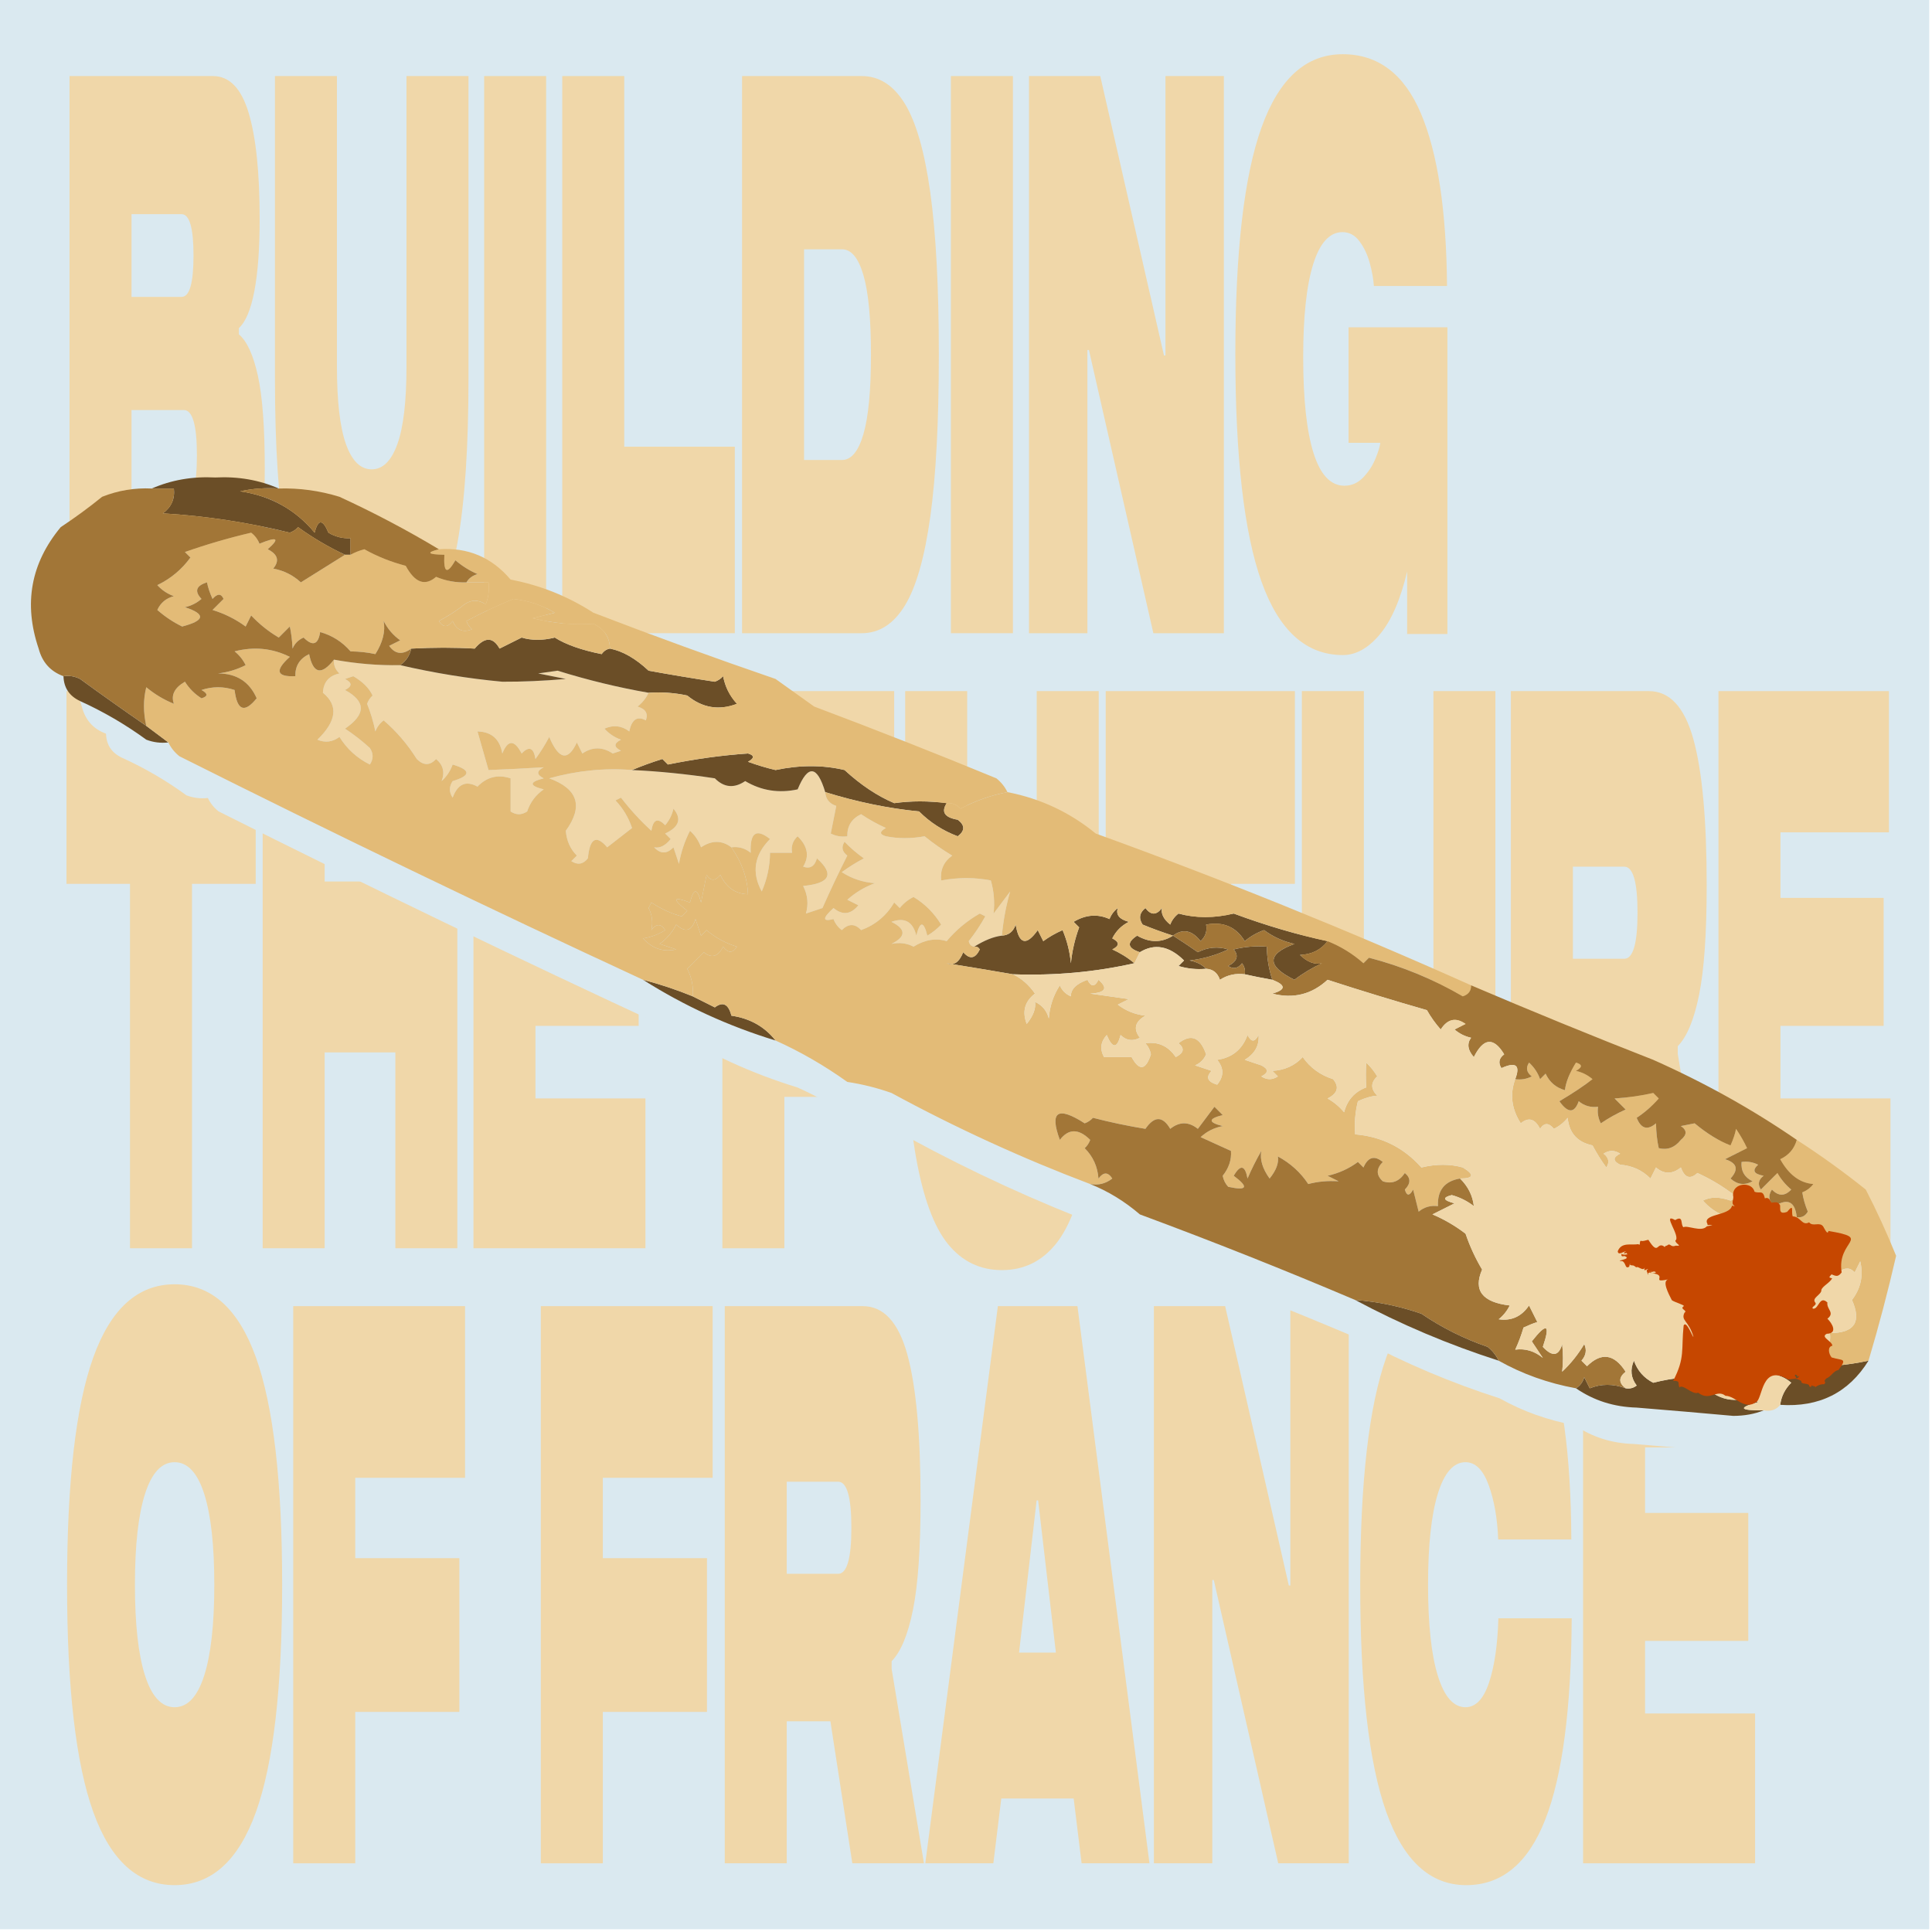 <svg xmlns="http://www.w3.org/2000/svg" version="1.1" width="350px" height="350px" style="shape-rendering:geometricPrecision; text-rendering:geometricPrecision; image-rendering:optimizeQuality; fill-rule:evenodd; clip-rule:evenodd" xmlns:xlink="http://www.w3.org/1999/xlink">
<path d="m-.5-.5h350v350H-.5V-.5Z" style="fill:#dae9f0" />
<path d="m46.715,68.062c.833,3.771,1.25,9.379,1.25,16.822,0,9.896-.702,17.341-2.105,22.335-1.404,4.996-3.738,7.492-7.002,7.492H12.595V13.779h25.988c2.967,0,5.119,2.215,6.454,6.644,1.335,4.431,2.003,10.838,2.003,19.225,0,5.372-.32,9.732-.958,13.076-.64,3.347-1.575,5.584-2.808,6.715v1.131c1.461,1.226,2.608,3.724,3.441,7.492Zm-11.659-21.77c0-4.994-.719-7.492-2.157-7.492h-9.073v14.985h9.073c1.438,0,2.157-2.496,2.157-7.493Zm.616,36.189c0-5.464-.787-8.199-2.362-8.199h-9.484v16.398h9.484c1.575,0,2.362-2.732,2.362-8.199Z" style="fill:#f0d7a9;" />
<path d="m84.871,13.779v54.708c0,12.44-.656,22.335-1.969,29.686-1.313,7.351-3.248,12.605-5.804,15.762-2.557,3.156-5.809,4.735-9.758,4.735-3.972,0-7.236-1.579-9.792-4.735-2.557-3.157-4.485-8.411-5.787-15.762-1.301-7.351-1.952-17.246-1.952-29.686V13.779h11.23v52.587c0,6.315.542,11.004,1.626,14.066,1.084,3.063,2.642,4.594,4.674,4.594,2.008,0,3.561-1.531,4.656-4.594,1.096-3.062,1.644-7.751,1.644-14.066V13.779h11.23Z" style="fill:#f0d7a9;" />
<path d="m87.709,114.712V13.779h11.23v100.933h-11.23Z" style="fill:#f0d7a9;" />
<path d="m101.857,114.712V13.779h11.23v67.147h20.03v33.786h-31.261Z" style="fill:#f0d7a9;" />
<path d="m163.93,18.798c2.043,3.346,3.578,8.718,4.605,16.115,1.027,7.399,1.541,17.175,1.541,29.333s-.514,21.936-1.541,29.333c-1.027,7.399-2.562,12.771-4.605,16.115-2.043,3.347-4.651,5.019-7.824,5.019h-21.673V13.779h21.673c3.173,0,5.781,1.674,7.824,5.019Zm-18.267,26.364v38.168h6.882c1.666,0,2.956-1.555,3.869-4.665.913-3.11,1.37-7.917,1.37-14.419s-.457-11.309-1.37-14.419c-.913-3.11-2.203-4.665-3.869-4.665h-6.882Z" style="fill:#f0d7a9;" />
<path d="m172.267,114.712V13.779h11.23v100.933h-11.23Z" style="fill:#f0d7a9;" />
<path d="m221.715,13.779v100.933h-12.771l-11.676-51.315h-.273v51.315h-10.58V13.779h12.908l11.539,50.608h.273V13.779h10.58Z" style="fill:#f0d7a9;" />
<path d="m262.21,114.854h-7.293v-11.309c-1.21,5.089-2.859,8.884-4.948,11.379-2.088,2.496-4.319,3.746-6.693,3.746-6.665,0-11.579-4.429-14.74-13.288-3.162-8.857-4.742-22.618-4.742-41.278,0-18.565,1.586-32.253,4.76-41.066,3.172-8.811,8.068-13.217,14.688-13.217,6.414,0,11.139,3.583,14.175,10.743,3.036,7.164,4.61,17.578,4.726,31.241h-13.251c-.092-1.318-.349-2.732-.771-4.241-.423-1.506-1.044-2.803-1.866-3.887-.821-1.083-1.838-1.626-3.047-1.626-2.328,0-4.098,1.933-5.308,5.796-1.21,3.865-1.814,9.471-1.814,16.822,0,7.634.622,13.43,1.866,17.388s3.109,5.937,5.598,5.937c1.302,0,2.432-.495,3.39-1.484.959-.989,1.701-2.12,2.226-3.393.525-1.272.822-2.237.891-2.898h-5.752v-20.921h17.907v55.556Z" style="fill:#f0d7a9;" />
<path d="m46.321,160.116h-11.539v66.017h-11.23v-66.017h-11.504v-34.917h34.273v34.917Z" style="fill:#f0d7a9;" />
<path d="m82.851,125.2v100.933h-11.23v-35.482h-12.806v35.482h-11.23v-100.933h11.23v34.493h12.806v-34.493h11.23Z" style="fill:#f0d7a9;" />
<path d="m97.002,162.661h18.695v23.184h-18.695v13.146h19.927v27.142h-31.158v-100.933h30.884v25.586h-19.653v11.875Z" style="fill:#f0d7a9;" />
<path d="m142.095,156.299v14.561h18.866v27.848h-18.866v27.425h-11.23v-100.933h31.124v31.1h-19.893Z" style="fill:#f0d7a9;" />
<path d="m199.045,125.2v54.708c0,12.439-.656,22.335-1.969,29.687-1.312,7.351-3.248,12.605-5.803,15.762-2.557,3.156-5.811,4.735-9.76,4.735-3.971,0-7.235-1.579-9.792-4.735-2.557-3.156-4.485-8.411-5.787-15.762-1.301-7.352-1.952-17.247-1.952-29.687v-54.708h11.23v52.587c0,6.314.542,11.004,1.626,14.065,1.083,3.063,2.642,4.594,4.673,4.594,2.01,0,3.562-1.53,4.658-4.594,1.096-3.062,1.643-7.751,1.643-14.065v-52.587h11.23Z" style="fill:#f0d7a9;" />
<path d="m234.582,160.116h-11.538v66.017h-11.23v-66.017h-11.505v-34.917h34.273v34.917Z" style="fill:#f0d7a9;" />
<path d="m270.907,125.2v54.708c0,12.439-.657,22.335-1.969,29.687-1.313,7.351-3.248,12.605-5.804,15.762-2.557,3.156-5.81,4.735-9.759,4.735-3.972,0-7.236-1.579-9.792-4.735-2.557-3.156-4.485-8.411-5.787-15.762-1.301-7.352-1.951-17.247-1.951-29.687v-54.708h11.23v52.587c0,6.314.542,11.004,1.626,14.065,1.084,3.063,2.643,4.594,4.674,4.594,2.009,0,3.562-1.53,4.657-4.594,1.096-3.062,1.644-7.751,1.644-14.065v-52.587h11.23Z" style="fill:#f0d7a9;" />
<path d="m309.799,226.133h-12.977l-3.972-25.729h-7.909v25.729h-11.23v-100.933h24.995c3.766,0,6.454,2.898,8.062,8.694,1.609,5.796,2.414,14.631,2.414,26.505,0,8.672-.457,15.267-1.369,19.791-.913,4.524-2.203,7.634-3.869,9.33v1.414l5.854,35.199Zm-13.147-60.786c0-5.56-.8-8.34-2.396-8.34h-9.313v16.681h9.313c1.597,0,2.396-2.778,2.396-8.34Z" style="fill:#f0d7a9;" />
<path d="m322.546,162.661h18.694v23.184h-18.694v13.146h19.928v27.142h-31.158v-100.933h30.884v25.586h-19.653v11.875Z" style="fill:#f0d7a9;" />
<path d="m46.355,245.879c3.173,8.813,4.759,22.547,4.759,41.207s-1.586,32.396-4.759,41.208c-3.173,8.812-8.08,13.217-14.723,13.217s-11.55-4.404-14.723-13.217c-3.173-8.812-4.759-22.548-4.759-41.208s1.586-32.394,4.759-41.207c3.173-8.811,8.081-13.218,14.723-13.218s11.55,4.407,14.723,13.218Zm-9.364,57.676c1.221-3.816,1.832-9.306,1.832-16.469s-.611-12.651-1.832-16.469c-1.221-3.816-3.008-5.725-5.358-5.725s-4.138,1.908-5.358,5.725c-1.222,3.817-1.832,9.308-1.832,16.469s.61,12.652,1.832,16.469c1.221,3.817,3.007,5.726,5.358,5.726s4.137-1.908,5.358-5.726Z" style="fill:#f0d7a9;" />
<path d="m64.354,267.72v14.561h18.866v27.848h-18.866v27.425h-11.23v-100.934h31.124v31.101h-19.893Z" style="fill:#f0d7a9;" />
<path d="m109.208,267.72v14.561h18.866v27.848h-18.866v27.425h-11.23v-100.934h31.124v31.101h-19.893Z" style="fill:#f0d7a9;" />
<path d="m167.384,337.553h-12.977l-3.972-25.729h-7.909v25.729h-11.23v-100.934h24.995c3.767,0,6.454,2.898,8.063,8.694s2.414,14.631,2.414,26.506c0,8.671-.457,15.267-1.37,19.79-.914,4.524-2.203,7.634-3.869,9.33v1.414l5.855,35.199Zm-13.148-60.786c0-5.56-.799-8.341-2.397-8.341h-9.313v16.682h9.313c1.598,0,2.397-2.779,2.397-8.341Z" style="fill:#f0d7a9;" />
<path d="m194.505,325.819h-13.113l-1.438,11.733h-12.326l13.148-100.934h14.414l13.046,100.934h-12.292l-1.438-11.733Zm-6.711-54c-1.005,8.764-2.066,17.953-3.184,27.565h6.676c-1.142-9.705-2.214-18.895-3.218-27.565h-.274Z" style="fill:#f0d7a9;" />
<path d="m244.337,236.619v100.934h-12.771l-11.676-51.314h-.273v51.314h-10.58v-100.934h12.908l11.539,50.608h.273v-50.608h10.58Z" style="fill:#f0d7a9;" />
<path d="m269.698,269.062c-1.005-2.778-2.409-4.17-4.212-4.17-2.169,0-3.841,1.908-5.016,5.725-1.176,3.817-1.764,9.308-1.764,16.469s.588,12.652,1.764,16.469c1.175,3.817,2.847,5.726,5.016,5.726,1.85,0,3.271-1.484,4.263-4.453.993-2.969,1.559-6.856,1.695-11.662h13.285c-.092,16.397-1.689,28.555-4.794,36.472-3.104,7.916-7.875,11.874-14.312,11.874-6.528,0-11.361-4.429-14.5-13.288-3.139-8.857-4.708-22.569-4.708-41.137s1.569-32.277,4.708-41.137c3.139-8.857,7.972-13.288,14.5-13.288,6.414,0,11.174,3.842,14.278,11.521,3.104,7.682,4.69,19.25,4.759,34.704h-13.25c-.137-3.768-.708-7.044-1.712-9.824Z" style="fill:#f0d7a9;" />
<path d="m298.021,274.081h18.694v23.184h-18.694v13.146h19.928v27.142h-31.158v-100.934h30.884v25.587h-19.653v11.875Z" style="fill:#f0d7a9;" />
<path d="m336.284,223.23c-3.952-3.157-7.997-6.071-12.139-8.74-7.779-5.358-16.196-10.052-25.25-14.082-10.801-4.229-21.484-8.599-32.048-13.11-21.672-9.702-43.684-18.603-66.038-26.707-4.552-3.732-9.731-6.16-15.538-7.284-.44-.93-1.087-1.74-1.942-2.428-10.528-4.344-21.211-8.553-32.048-12.625-2.266-1.619-4.532-3.237-6.798-4.856-10.805-3.708-21.488-7.592-32.048-11.654-4.514-2.905-9.369-4.847-14.567-5.827-3.306-3.92-7.514-5.7-12.625-5.341-5.585-3.359-11.412-6.434-17.481-9.226-3.483-1.076-7.044-1.561-10.683-1.457-3.432-1.503-7.155-2.15-11.168-1.942-4.013-.208-7.736.439-11.168,1.942-3.018-.145-5.931.341-8.74,1.457-2.342,1.899-4.769,3.68-7.284,5.341-5.267,6.345-6.561,13.468-3.885,21.365.637,2.414,2.093,4.033,4.37,4.856.06,2.032,1.031,3.488,2.913,4.37,4.137,1.878,8.021,4.145,11.654,6.798,1.256.476,2.551.638,3.885.486.44.93,1.087,1.74,1.942,2.428,27.154,13.613,54.346,26.723,81.576,39.331,7.219,4.578,14.988,8.138,23.308,10.683,4.364,1.961,8.572,4.389,12.625,7.284,2.653.401,5.243,1.049,7.769,1.942,11.324,6.148,22.977,11.49,34.961,16.024,3.144,1.255,6.057,3.036,8.74,5.341,12.841,4.76,25.465,9.778,37.875,15.053,8.026,4.299,16.442,7.86,25.25,10.683,4.149,2.337,8.68,3.955,13.596,4.856,3.126,2.154,6.687,3.287,10.683,3.399,5.668.458,11.332.944,16.995,1.457,1.974-.006,3.754-.329,5.341-.971,1.254.23,2.225-.093,2.913-.971,6.854.457,12.033-2.132,15.538-7.769,1.815-6.095,3.434-12.245,4.856-18.452-1.629-4.025-3.41-7.91-5.341-11.654Z" style="fill:#dae9f0;" />
<path d="m60.5,119.5c4.036.737,8.036,1.071,12,1,6.187,1.431,12.354,2.431,18.5,3,3.633.017,7.467-.15,11.5-.5-1.667-.333-3.333-.667-5-1,1.167-.167,2.333-.333,3.5-.5,5.543,1.72,11.043,3.053,16.5,4-.453.958-1.119,1.792-2,2.5,1.456.423,1.956,1.256,1.5,2.5-1.558-.845-2.558-.179-3,2-1.388-1.054-2.888-1.22-4.5-.5.828.915,1.828,1.581,3,2-1.333.667-1.333,1.333,0,2-.5.167-1,.333-1.5.5-1.856-1.236-3.689-1.236-5.5,0-.333-.667-.667-1.333-1-2-1.605,3.45-3.272,3.117-5-1-.743,1.408-1.577,2.741-2.5,4-.324-2.069-1.158-2.402-2.5-1-1.316-2.528-2.483-2.528-3.5,0-.451-2.606-1.951-3.939-4.5-4,.667,2.333,1.333,4.667,2,7,3.39-.132,6.723-.299,10-.5-1.333.667-1.333,1.333,0,2-2.667.667-2.667,1.333,0,2-1.439.991-2.439,2.324-3,4-1,.667-2,.667-3,0v-6c-2.309-.756-4.309-.256-6,1.5-2.085-1.147-3.585-.48-4.5,2-.667-1-.667-2,0-3,3.333-1,3.333-2,0-3-.419,1.172-1.085,2.172-2,3,.617-1.595.284-2.928-1-4-1.113,1.211-2.28,1.211-3.5,0-1.655-2.653-3.655-4.986-6-7-.692.525-1.192,1.192-1.5,2-.346-1.718-.846-3.385-1.5-5,.209-.586.543-1.086,1-1.5-.636-1.356-1.803-2.522-3.5-3.5-.5.167-1,.333-1.5.5,1.333.667,1.333,1.333,0,2,3.811,2.068,3.811,4.401,0,7,1.59,1.046,3.09,2.213,4.5,3.5.667,1,.667,2,0,3-2.334-1.17-4.168-2.837-5.5-5-1.268.928-2.601,1.095-4,.5,3.489-3.371,3.822-6.204,1-8.5.09-1.925,1.09-3.092,3-3.5-.752-.671-1.086-1.504-1-2.5Z" style="fill:#f0d7a9" />
<path d="m114.5,139.5c4.755.212,9.755.712,15,1.5,1.668,1.687,3.501,1.854,5.5.5,2.93,1.738,6.097,2.238,9.5,1.5,1.869-4.531,3.536-4.364,5,.5.077,1.25.744,2.083,2,2.5-.333,1.667-.667,3.333-1,5,.948.483,1.948.649,3,.5-.039-1.859.794-3.192,2.5-4,1.419.96,2.919,1.793,4.5,2.5-1.196.654-1.196,1.154,0,1.5,2.221.445,4.555.445,7,0,1.564,1.269,3.231,2.436,5,3.5-1.537,1.11-2.203,2.61-2,4.5,3.088-.568,6.088-.568,9,0,.561,1.926.727,3.926.5,6,1-1.333,2-2.667,3-4-.73,2.521-1.23,5.187-1.5,8-1.508.186-3.175.852-5,2-.543-.06-.876-.393-1-1,1.124-1.414,2.124-2.914,3-4.5-.333-.167-.667-.333-1-.5-2.317,1.32-4.317,2.986-6,5-1.952-.603-3.952-.27-6,1-1.232-.645-2.565-.811-4-.5,2.667-1.333,2.667-2.667,0-4,2.388-.865,3.888-.032,4.5,2.5.667-2.667,1.333-2.667,2,0,.925-.547,1.758-1.213,2.5-2-1.281-2.1-2.948-3.766-5-5-.978.477-1.811,1.143-2.5,2l-1-1c-1.41,2.384-3.41,4.05-6,5-1.113-1.211-2.28-1.211-3.5,0-.692-.525-1.192-1.192-1.5-2-2.033.516-2.033-.15,0-2,1.635,1.349,3.135,1.182,4.5-.5-.667-.333-1.333-.667-2-1,1.474-1.316,3.141-2.316,5-3-2.215-.17-4.215-.837-6-2,1.259-.923,2.592-1.757,4-2.5-1.26-.882-2.426-1.882-3.5-3-.617.949-.451,1.782.5,2.5-1.573,3.108-3.073,6.274-4.5,9.5-1,.333-2,.667-3,1,.497-1.698.33-3.365-.5-5,4.864-.457,5.697-2.124,2.5-5-.423,1.456-1.256,1.956-2.5,1.5,1.165-1.868.832-3.702-1-5.5-.886.825-1.219,1.825-1,3h-4c-.023,2.427-.523,4.76-1.5,7-1.868-3.439-1.368-6.606,1.5-9.5-2.497-1.983-3.664-1.15-3.5,2.5-1.011-.837-2.178-1.17-3.5-1-1.723-1.307-3.557-1.307-5.5,0-.419-1.172-1.085-2.172-2-3-.973,1.892-1.64,3.892-2,6-.333-1-.667-2-1-3-1.183,1.231-2.349,1.231-3.5,0,1.029.204,2.029-.296,3-1.5-.333-.333-.667-.667-1-1,2.538-1.171,3.038-2.671,1.5-4.5-.249,1.124-.749,2.124-1.5,3-1.342-1.402-2.176-1.069-2.5,1-2.018-1.85-3.851-3.85-5.5-6-.333.167-.667.333-1,.5,1.37,1.441,2.37,3.108,3,5-1.5,1.167-3,2.333-4.5,3.5-1.995-2.329-3.162-1.662-3.5,2-.865,1.083-1.865,1.249-3,.5.333-.333.667-.667,1-1-1.184-1.18-1.851-2.68-2-4.5,3.21-4.426,2.21-7.593-3-9.5,5.053-1.4,10.053-1.9,15-1.5Z" style="fill:#f0d7a9" />
<path d="m50.5,88.5c-2.357-.163-4.69.003-7,.5,5.553.831,10.053,3.331,13.5,7.5.626-2.491,1.459-2.491,2.5,0,1.236.746,2.569,1.079,4,1v3h-1c-2.971-1.385-5.804-3.051-8.5-5-.414.457-.914.791-1.5,1-7.545-1.864-15.211-3.03-23-3.5,1.537-1.11,2.204-2.61,2-4.5h-4c3.534-1.548,7.367-2.214,11.5-2,4.133-.214,7.966.452,11.5,2Z" style="fill:#6b4e27" />
<path d="m110.5,117.5c2.288.441,4.621,1.774,7,4,4.011.727,8.011,1.393,12,2,.586-.209,1.086-.543,1.5-1,.36,1.921,1.194,3.588,2.5,5-3.259,1.249-6.259.749-9-1.5-2.31-.497-4.643-.663-7-.5-5.457-.947-10.957-2.28-16.5-4-1.167.167-2.333.333-3.5.5,1.667.333,3.333.667,5,1-4.033.35-7.867.517-11.5.5-6.146-.569-12.313-1.569-18.5-3,1.051-.722,1.718-1.722,2-3,3.984-.219,7.818-.219,11.5,0,1.817-2.145,3.317-2.145,4.5,0,1.333-.667,2.667-1.333,4-2,1.826.544,3.826.544,6,0,2.024,1.273,4.857,2.273,8.5,3,.383-.556.883-.889,1.5-1Z" style="fill:#6b4e27" />
<path d="m171.5,145.5c-1.038,1.608-.371,2.608,2,3,1.333,1,1.333,2,0,3-2.673-1.001-5.007-2.501-7-4.5-5.588-.552-11.255-1.719-17-3.5-1.464-4.864-3.131-5.031-5-.5-3.403.738-6.57.238-9.5-1.5-1.999,1.354-3.832,1.187-5.5-.5-5.245-.788-10.245-1.288-15-1.5,1.718-.724,3.552-1.391,5.5-2,.333.333.667.667,1,1,4.964-1.01,9.797-1.677,14.5-2,1.196.346,1.196.846,0,1.5,1.637.601,3.303,1.101,5,1.5,4.406-.931,8.573-.931,12.5,0,2.943,2.705,5.943,4.705,9,6,3.047-.429,6.214-.429,9.5,0Z" style="fill:#6b4e27" />
<path d="m240.5,170.5c-1.181,1.567-2.847,2.401-5,2.5,1.341,1.295,2.674,1.795,4,1.5-1.787.816-3.454,1.816-5,3-5.036-2.483-5.036-4.65,0-6.5-2.036-.454-3.87-1.287-5.5-2.5-1.285.45-2.452,1.117-3.5,2-1.571-2.593-3.904-3.593-7-3,.219,1.175-.114,2.175-1,3-1.546-1.984-3.213-2.317-5-1-1.852-.589-3.685-1.256-5.5-2-.749-1.135-.583-2.135.5-3,1,1.333,2,1.333,3,0-.204,1.029.296,2.029,1.5,3,.308-.808.808-1.475,1.5-2,3.137.857,6.47.857,10,0,5.874,2.172,11.541,3.838,17,5Z" style="fill:#6b4e27" />
<path d="m205.5,174.5c-7.103,1.605-14.437,2.272-22,2-3.853-.666-7.853-1.333-12-2,1.258.516,2.258-.15,3-2,1.175,1.355,2.175,1.188,3-.5-.228-.399-.562-.565-1-.5,1.825-1.148,3.492-1.814,5-2,1.25-.077,2.083-.744,2.5-2,.595,3.582,1.929,3.916,4,1,.333.667.667,1.333,1,2,1.085-.793,2.252-1.46,3.5-2,.808,1.923,1.308,3.923,1.5,6,.236-2.264.736-4.431,1.5-6.5l-1-1c2.186-1.309,4.353-1.476,6.5-.5.308-.808.808-1.475,1.5-2-.391,1.218.276,2.052,2,2.5-1.333.667-2.333,1.667-3,3,1.333.667,1.333,1.333,0,2,1.484.662,2.817,1.496,4,2.5Z" style="fill:#6b4e27" />
<path d="m212.5,169.5c1.493.945,2.993,1.945,4.5,3,1.789-.909,3.623-1.076,5.5-.5-2.215,1.044-4.548,1.71-7,2,1.237.232,2.237.732,3,1.5-1.699.16-3.366-.006-5-.5l1-1c-2.667-2.635-5.334-3.135-8-1.5-2.26-.738-2.427-1.738-.5-3,2.274,1.311,4.44,1.311,6.5,0Z" style="fill:#6b4e27" />
<path d="m230.5,177.5c-2.062-.372-3.729-.705-5-1,.131-.739-.036-1.406-.5-2-.718.951-1.551,1.117-2.5.5,1.625-.853,1.958-1.853,1-3,1.973-.495,3.973-.662,6-.5.017,2.065.35,4.065,1,6Z" style="fill:#6b4e27" />
<path d="m11.5,122.5c1.052-.149,2.052.017,3,.5,4.026,2.93,8.026,5.763,12,8.5,1.372,1.012,2.705,2.012,4,3-1.373.157-2.707-.01-4-.5-3.741-2.732-7.741-5.066-12-7-1.939-.908-2.939-2.408-3-4.5Z" style="fill:#6b4e27" />
<path d="m116.5,177.5c3.079.804,6.079,1.804,9,3,1.307.653,2.64,1.32,4,2,1.465-1.109,2.465-.609,3,1.5,3.355.488,6.022,1.988,8,4.5-8.567-2.62-16.567-6.286-24-11Z" style="fill:#6b4e27" />
<path d="m245.5,235.5c4.095.308,8.095,1.141,12,2.5,3.721,2.527,7.721,4.527,12,6,.881.708,1.547,1.542,2,2.5-9.07-2.906-17.736-6.573-26-11Z" style="fill:#6b4e27" />
<path d="m338.5,246.5c-3.609,5.805-8.942,8.471-16,8,.203-1.544.87-2.878,2-4-.876-.751-1.876-1.251-3-1.5,1.654-.608,3.321-1.108,5-1.5,4.066.193,8.066-.14,12-1Z" style="fill:#6b4e27" />
<path d="m310.5,249.5c1.291.973,1.291,1.973,0,3,1.545.952,3.212,1.285,5,1,1.052-.149,2.052.017,3,.5-3.726,1.043-3.393,1.543,1,1.5-1.634.661-3.467.994-5.5,1-5.831-.528-11.664-1.028-17.5-1.5-4.114-.115-7.781-1.282-11-3.5.722-.418,1.222-1.084,1.5-2,.333.667.667,1.333,1,2,2.081-.833,4.248-.833,6.5,0,.739.131,1.406-.036,2-.5-1.054-1.388-1.22-2.888-.5-4.5.637,1.803,1.803,3.136,3.5,4,3.594-.926,7.26-1.259,11-1Z" style="fill:#6b4e27" />
<path d="m62.5,100.5h1c.765-.423,1.598-.757,2.5-1,2.337,1.308,4.837,2.308,7.5,3,1.657,3.076,3.49,3.743,5.5,2,1.766.733,3.599,1.067,5.5,1h4c.157,1.373-.01,2.707-.5,4-1.507-1.035-3.007-.868-4.5.5-1.259.923-2.592,1.757-4,2.5.774,1.211,1.607,1.211,2.5,0,.725,1.658,1.892,2.158,3.5,1.5-.457-.414-.791-.914-1-1.5,2.807-1.488,5.641-2.821,8.5-4,2.724.303,5.224,1.136,7.5,2.5-1.333.333-2.667.667-4,1,3.796.924,7.462,1.258,11,1,1.939.908,2.939,2.408,3,4.5-.617.111-1.117.444-1.5,1-3.643-.727-6.476-1.727-8.5-3-2.174.544-4.174.544-6,0-1.333.667-2.667,1.333-4,2-1.183-2.145-2.683-2.145-4.5,0-3.682-.219-7.516-.219-11.5,0-1.603,1.177-2.936,1.011-4-.5.667-.333,1.333-.667,2-1-1.27-.9-2.27-2.066-3-3.5.345,1.882-.155,3.882-1.5,6-1.32-.299-2.82-.466-4.5-.5-1.488-1.717-3.321-2.884-5.5-3.5-.354,2.307-1.354,2.641-3,1-.945.405-1.612,1.072-2,2-.085-1.585-.251-2.918-.5-4-.667.667-1.333,1.333-2,2-1.849-1.093-3.516-2.426-5-4-.333.667-.667,1.333-1,2-1.811-1.327-3.811-2.327-6-3,.667-.667,1.333-1.333,2-2-.438-1.006-1.104-1.006-2,0-.498-1.103-.831-2.103-1-3-1.981.605-2.315,1.605-1,3-.876.751-1.876,1.251-3,1.5,3.816,1.249,3.65,2.415-.5,3.5-1.625-.789-3.125-1.789-4.5-3,.59-1.299,1.59-2.132,3-2.5-1.172-.419-2.172-1.085-3-2,2.416-1.161,4.416-2.828,6-5-.333-.333-.667-.667-1-1,3.899-1.371,7.899-2.538,12-3.5.692.525,1.192,1.192,1.5,2,3.262-1.341,3.762-1.008,1.5,1,1.835.928,2.168,2.094,1,3.5,1.921.36,3.588,1.194,5,2.5,2.695-1.678,5.361-3.344,8-5Z" style="fill:#e3bb77" />
<path d="m79.5,99.5c5.263-.369,9.596,1.464,13,5.5,5.352,1.009,10.352,3.009,15,6,10.874,4.182,21.874,8.182,33,12,2.333,1.667,4.667,3.333,7,5,11.159,4.193,22.159,8.527,33,13,.881.708,1.547,1.542,2,2.5-2.971.567-5.805,1.567-8.5,3-.671-.752-1.504-1.086-2.5-1-3.286-.429-6.453-.429-9.5,0-3.057-1.295-6.057-3.295-9-6-3.927-.931-8.094-.931-12.5,0-1.697-.399-3.363-.899-5-1.5,1.196-.654,1.196-1.154,0-1.5-4.703.323-9.536.99-14.5,2-.333-.333-.667-.667-1-1-1.948.609-3.782,1.276-5.5,2-4.947-.4-9.947.1-15,1.5,5.21,1.907,6.21,5.074,3,9.5.149,1.82.816,3.32,2,4.5-.333.333-.667.667-1,1,1.135.749,2.135.583,3-.5.338-3.662,1.505-4.329,3.5-2,1.5-1.167,3-2.333,4.5-3.5-.63-1.892-1.63-3.559-3-5,.333-.167.667-.333,1-.5,1.649,2.15,3.482,4.15,5.5,6,.324-2.069,1.158-2.402,2.5-1,.751-.876,1.251-1.876,1.5-3,1.538,1.829,1.038,3.329-1.5,4.5.333.333.667.667,1,1-.971,1.204-1.971,1.704-3,1.5,1.151,1.231,2.317,1.231,3.5,0,.333,1,.667,2,1,3,.36-2.108,1.027-4.108,2-6,.915.828,1.581,1.828,2,3,1.943-1.307,3.777-1.307,5.5,0,1.909,2.762,2.909,5.595,3,8.5-2.252-.05-3.918-1.216-5-3.5-.925,1.141-1.759,1.141-2.5,0-.333,1.667-.667,3.333-1,5-.667-2.667-1.333-2.667-2,0-3.11-1.173-3.277-.673-.5,1.5-.333.333-.667.667-1,1-1.833-.471-3.666-1.304-5.5-2.5-.167.333-.333.667-.5,1,.645,1.232.811,2.565.5,4,.893-1.211,1.726-1.211,2.5,0-1.229.781-2.562,1.281-4,1.5,1.671,1.844,3.671,2.51,6,2-1-.333-2-.667-3-1,1.27-.9,2.27-2.066,3-3.5,1.656,1.522,2.823,1.189,3.5-1,.333,1,.667,2,1,3,.333-.333.667-.667,1-1,1.6,1.366,3.433,2.366,5.5,3-.774,1.211-1.607,1.211-2.5,0-.928,1.835-2.094,2.168-3.5,1l-3,3c.809,1.571,1.143,3.238,1,5-2.921-1.196-5.921-2.196-9-3-28.039-12.983-56.039-26.483-84-40.5-.881-.708-1.547-1.542-2-2.5-1.295-.988-2.628-1.988-4-3-.557-2.449-.557-4.782,0-7,1.501,1.252,3.167,2.252,5,3-.561-1.566.106-2.899,2-4,.781,1.237,1.781,2.237,3,3,1.196-.346,1.196-.846,0-1.5,2-.667,4-.667,6,0,.455,3.742,1.788,4.242,4,1.5-1.315-2.996-3.648-4.496-7-4.5,1.756-.202,3.422-.702,5-1.5-.477-.978-1.143-1.811-2-2.5,3.533-.903,6.867-.57,10,1-2.759,2.484-2.426,3.65,1,3.5-.039-1.859.794-3.192,2.5-4,.728,3.564,2.228,3.898,4.5,1-.086.996.248,1.829,1,2.5-1.91.408-2.91,1.575-3,3.5,2.822,2.296,2.489,5.129-1,8.5,1.399.595,2.732.428,4-.5,1.332,2.163,3.166,3.83,5.5,5,.667-1,.667-2,0-3-1.41-1.287-2.91-2.454-4.5-3.5,3.811-2.599,3.811-4.932,0-7,1.333-.667,1.333-1.333,0-2,.5-.167,1-.333,1.5-.5,1.697.978,2.864,2.144,3.5,3.5-.457.414-.791.914-1,1.5.654,1.615,1.154,3.282,1.5,5,.308-.808.808-1.475,1.5-2,2.345,2.014,4.345,4.347,6,7,1.22,1.211,2.387,1.211,3.5,0,1.284,1.072,1.617,2.405,1,4,.915-.828,1.581-1.828,2-3,3.333,1,3.333,2,0,3-.667,1-.667,2,0,3,.915-2.48,2.415-3.147,4.5-2,1.691-1.756,3.691-2.256,6-1.5v6c1,.667,2,.667,3,0,.561-1.676,1.561-3.009,3-4-2.667-.667-2.667-1.333,0-2-1.333-.667-1.333-1.333,0-2-3.277.201-6.61.368-10,.5-.667-2.333-1.333-4.667-2-7,2.549.061,4.049,1.394,4.5,4,1.017-2.528,2.184-2.528,3.5,0,1.342-1.402,2.176-1.069,2.5,1,.923-1.259,1.757-2.592,2.5-4,1.728,4.117,3.395,4.45,5,1,.333.667.667,1.333,1,2,1.811-1.236,3.644-1.236,5.5,0,.5-.167,1-.333,1.5-.5-1.333-.667-1.333-1.333,0-2-1.172-.419-2.172-1.085-3-2,1.612-.72,3.112-.554,4.5.5.442-2.179,1.442-2.845,3-2,.456-1.244-.044-2.077-1.5-2.5.881-.708,1.547-1.542,2-2.5,2.357-.163,4.69.003,7,.5,2.741,2.249,5.741,2.749,9,1.5-1.306-1.412-2.14-3.079-2.5-5-.414.457-.914.791-1.5,1-3.989-.607-7.989-1.273-12-2-2.379-2.226-4.712-3.559-7-4-.061-2.092-1.061-3.592-3-4.5-3.538.258-7.204-.076-11-1,1.333-.333,2.667-.667,4-1-2.276-1.364-4.776-2.197-7.5-2.5-2.859,1.179-5.693,2.512-8.5,4,.209.586.543,1.086,1,1.5-1.608.658-2.775.158-3.5-1.5-.893,1.211-1.726,1.211-2.5,0,1.408-.743,2.741-1.577,4-2.5,1.493-1.368,2.993-1.535,4.5-.5.49-1.293.657-2.627.5-4h-4c.418-.722,1.084-1.222,2-1.5-1.466-.635-2.8-1.469-4-2.5-1.505,2.631-2.171,2.297-2-1-3.017-.056-3.35-.39-1-1Z" style="fill:#e3bb77" />
<path d="m149.5,143.5c5.745,1.781,11.412,2.948,17,3.5,1.993,1.999,4.327,3.499,7,4.5,1.333-1,1.333-2,0-3-2.371-.392-3.038-1.392-2-3,.996-.086,1.829.248,2.5,1,2.695-1.433,5.529-2.433,8.5-3,5.98,1.157,11.313,3.657,16,7.5,23.018,8.344,45.684,17.51,68,27.5.03.997-.47,1.664-1.5,2-5.338-3.113-11.005-5.447-17-7l-1,1c-1.944-1.721-4.11-3.054-6.5-4-5.459-1.162-11.126-2.828-17-5-3.53.857-6.863.857-10,0-.692.525-1.192,1.192-1.5,2-1.204-.971-1.704-1.971-1.5-3-1,1.333-2,1.333-3,0-1.083.865-1.249,1.865-.5,3,1.815.744,3.648,1.411,5.5,2-2.06,1.311-4.226,1.311-6.5,0-1.927,1.262-1.76,2.262.5,3-.333.667-.667,1.333-1,2-1.183-1.004-2.516-1.838-4-2.5,1.333-.667,1.333-1.333,0-2,.667-1.333,1.667-2.333,3-3-1.724-.448-2.391-1.282-2-2.5-.692.525-1.192,1.192-1.5,2-2.147-.976-4.314-.809-6.5.5l1,1c-.764,2.069-1.264,4.236-1.5,6.5-.192-2.077-.692-4.077-1.5-6-1.248.54-2.415,1.207-3.5,2-.333-.667-.667-1.333-1-2-2.071,2.916-3.405,2.582-4-1-.417,1.256-1.25,1.923-2.5,2,.27-2.813.77-5.479,1.5-8-1,1.333-2,2.667-3,4,.227-2.074.061-4.074-.5-6-2.912-.568-5.912-.568-9,0-.203-1.89.463-3.39,2-4.5-1.769-1.064-3.436-2.231-5-3.5-2.445.445-4.779.445-7,0-1.196-.346-1.196-.846,0-1.5-1.581-.707-3.081-1.54-4.5-2.5-1.706.808-2.539,2.141-2.5,4-1.052.149-2.052-.017-3-.5.333-1.667.667-3.333,1-5-1.256-.417-1.923-1.25-2-2.5Z" style="fill:#e3bb77" />
<path d="m176.5,171.5c.438-.065.772.101,1,.5-.825,1.688-1.825,1.855-3,.5-.742,1.85-1.742,2.516-3,2,4.147.667,8.147,1.334,12,2,1.561.748,2.895,1.914,4,3.5-1.863,1.418-2.363,3.251-1.5,5.5,1.193-1.478,1.693-2.812,1.5-4,1.299.59,2.132,1.59,2.5,3,.17-2.215.837-4.215,2-6,.388.928,1.055,1.595,2,2-.027-1.288.973-2.288,3-3,.667,1.333,1.333,1.333,2,0,1.779,1.517,1.279,2.351-1.5,2.5,2.333.333,4.667.667,7,1-.667.333-1.333.667-2,1,1.449,1.117,3.116,1.784,5,2-1.894,1.079-2.227,2.413-1,4-1.284.684-2.451.517-3.5-.5-.626,2.491-1.459,2.491-2.5,0-1.114,1.223-1.281,2.556-.5,4h5c1.397,2.568,2.564,2.401,3.5-.5-.145-.772-.478-1.439-1-2,2.307-.337,4.14.496,5.5,2.5,1.487-.753,1.654-1.586.5-2.5,2.254-1.775,3.921-1.108,5,2-.405.945-1.072,1.612-2,2,1,.333,2,.667,3,1-1.104,1.131-.771,1.965,1,2.5,1.247-1.506,1.247-3.006,0-4.5,2.732-.398,4.565-1.898,5.5-4.5.667,1.333,1.333,1.333,2,0,.163,1.887-.671,3.387-2.5,4.5,1,.333,2,.667,3,1,1.333.667,1.333,1.333,0,2,1,.667,2,.667,3,0l-1-1c2.227-.121,4.06-.954,5.5-2.5,1.362,1.936,3.195,3.269,5.5,4,1.168,1.406.835,2.572-1,3.5,1.146.645,2.146,1.478,3,2.5.563-2.209,1.896-3.709,4-4.5-.088-1.578-.088-3.078,0-4.5.787.742,1.453,1.575,2,2.5-1.211,1.113-1.211,2.28,0,3.5-1.03.054-2.197.388-3.5,1-.495,1.973-.662,3.973-.5,6,4.798.399,8.798,2.399,12,6,2.693-.645,5.193-.645,7.5,0,2.168,1.322,2.001,1.989-.5,2-2.797.467-4.131,2.133-4,5-1.322-.17-2.489.163-3.5,1-.333-1.333-.667-2.667-1-4-.654,1.196-1.154,1.196-1.5,0,1.09-1.109,1.09-2.109,0-3-1.032,1.54-2.365,2.04-4,1.5-1.211-1.113-1.211-2.28,0-3.5-1.507-1.239-2.674-.905-3.5,1l-1-1c-1.648,1.217-3.481,2.05-5.5,2.5.667.333,1.333.667,2,1-1.945-.128-3.778.038-5.5.5-1.377-2.092-3.21-3.758-5.5-5,.193,1.188-.307,2.522-1.5,4-1.293-1.786-1.793-3.453-1.5-5-.927,1.613-1.761,3.279-2.5,5-.451-2.429-1.285-2.596-2.5-.5,2.784,2.08,2.451,2.747-1,2-.522-.561-.855-1.228-1-2,1.115-1.393,1.615-2.893,1.5-4.5-1.816-.829-3.649-1.663-5.5-2.5,1.123-1.044,2.456-1.71,4-2-2.667-.667-2.667-1.333,0-2l-1.5-1.5c-1,1.333-2,2.667-3,4-1.667-1.333-3.333-1.333-5,0-1.378-2.354-2.878-2.354-4.5,0-3.235-.531-6.402-1.198-9.5-2-.414.457-.914.791-1.5,1-4.901-3.15-6.401-2.15-4.5,3,1.581-2.075,3.415-2.075,5.5,0-.209.586-.543,1.086-1,1.5,1.504,1.491,2.337,3.324,2.5,5.5.893-1.211,1.726-1.211,2.5,0-1.189.929-2.522,1.262-4,1-12.34-4.669-24.34-10.169-36-16.5-2.601-.92-5.268-1.587-8-2-4.173-2.981-8.506-5.481-13-7.5-1.978-2.512-4.645-4.012-8-4.5-.535-2.109-1.535-2.609-3-1.5-1.36-.68-2.693-1.347-4-2,.143-1.762-.191-3.429-1-5l3-3c1.406,1.168,2.572.835,3.5-1,.893,1.211,1.726,1.211,2.5,0-2.067-.634-3.9-1.634-5.5-3-.333.333-.667.667-1,1-.333-1-.667-2-1-3-.677,2.189-1.844,2.522-3.5,1-.73,1.434-1.73,2.6-3,3.5,1,.333,2,.667,3,1-2.329.51-4.329-.156-6-2,1.438-.219,2.771-.719,4-1.5-.774-1.211-1.607-1.211-2.5,0,.311-1.435.145-2.768-.5-4,.167-.333.333-.667.5-1,1.834,1.196,3.667,2.029,5.5,2.5.333-.333.667-.667,1-1-2.777-2.173-2.61-2.673.5-1.5.667-2.667,1.333-2.667,2,0,.333-1.667.667-3.333,1-5,.741,1.141,1.575,1.141,2.5,0,1.082,2.284,2.748,3.45,5,3.5-.091-2.905-1.091-5.738-3-8.5,1.322-.17,2.489.163,3.5,1-.164-3.65,1.003-4.483,3.5-2.5-2.868,2.894-3.368,6.061-1.5,9.5.977-2.24,1.477-4.573,1.5-7h4c-.219-1.175.114-2.175,1-3,1.832,1.798,2.165,3.632,1,5.5,1.244.456,2.077-.044,2.5-1.5,3.197,2.876,2.364,4.543-2.5,5,.83,1.635.997,3.302.5,5,1-.333,2-.667,3-1,1.427-3.226,2.927-6.392,4.5-9.5-.951-.718-1.117-1.551-.5-2.5,1.074,1.118,2.24,2.118,3.5,3-1.408.743-2.741,1.577-4,2.5,1.785,1.163,3.785,1.83,6,2-1.859.684-3.526,1.684-5,3,.667.333,1.333.667,2,1-1.365,1.682-2.865,1.849-4.5.5-2.033,1.85-2.033,2.516,0,2,.308.808.808,1.475,1.5,2,1.22-1.211,2.387-1.211,3.5,0,2.59-.95,4.59-2.616,6-5l1,1c.689-.857,1.522-1.523,2.5-2,2.052,1.234,3.719,2.9,5,5-.742.787-1.575,1.453-2.5,2-.667-2.667-1.333-2.667-2,0-.612-2.532-2.112-3.365-4.5-2.5,2.667,1.333,2.667,2.667,0,4,1.435-.311,2.768-.145,4,.5,2.048-1.27,4.048-1.603,6-1,1.683-2.014,3.683-3.68,6-5,.333.167.667.333,1,.5-.876,1.586-1.876,3.086-3,4.5.124.607.457.94,1,1Z" style="fill:#e3bb77" />
<path d="m325.5,220.5c-1.413,1.491-2.913,2.158-4.5,2-1.803-1.984-2.803-3.984-3-6-1.202,4.293-.035,7.793,3.5,10.5-.544.717-1.211,1.217-2,1.5-.992.172-1.658-.162-2-1-.42-1.594-1.086-3.094-2-4.5.145-.772.478-1.439,1-2-3.258-.003-5.925-1.17-8-3.5,1.354-.706,3.021-.706,5,0,1.196-.346,1.196-.846,0-1.5-1.87-1.366-3.87-2.533-6-3.5-1.303,1.218-2.303.885-3-1-1.542,1.247-3.042,1.247-4.5,0-.333.667-.667,1.333-1,2-1.491-1.504-3.324-2.337-5.5-2.5-1.333-.667-1.333-1.333,0-2-1-.667-2-.667-3,0,.951.718,1.117,1.551.5,2.5-.923-1.259-1.757-2.592-2.5-4-2.737-.569-4.237-2.236-4.5-5-.689.857-1.522,1.523-2.5,2-.925-1.141-1.759-1.141-2.5,0-.928-1.835-2.094-2.168-3.5-1-1.672-2.606-2.006-5.273-1-8,1.052.149,2.052-.017,3-.5-.951-.718-1.117-1.551-.5-2.5.915.828,1.581,1.828,2,3,.333-.333.667-.667,1-1,.7,1.532,1.866,2.532,3.5,3,.168-1.447.834-3.113,2-5,1.196.346,1.196.846,0,1.5,1.124.249,2.124.749,3,1.5-1.524,1.193-3.524,2.526-6,4,1.556,2.201,2.723,2.201,3.5,0,1.011.837,2.178,1.17,3.5,1-.149,1.052.017,2.052.5,3,1.419-.96,2.919-1.793,4.5-2.5-.667-.667-1.333-1.333-2-2,2.429-.159,4.762-.492,7-1,.333.333.667.667,1,1-1.185,1.353-2.519,2.52-4,3.5.789,1.988,1.955,2.321,3.5,1,.034,1.68.201,3.18.5,4.5,1.576.388,2.909-.112,4-1.5,1.141-.925,1.141-1.759,0-2.5.833-.167,1.667-.333,2.5-.5,2.258,1.878,4.425,3.211,6.5,4,.498-1.103.831-2.103,1-3,.762,1.128,1.429,2.295,2,3.5-1.333.667-2.667,1.333-4,2,2.189.677,2.522,1.844,1,3.5,1.223,1.114,2.556,1.281,4,.5-1.473-.71-2.14-1.876-2-3.5,1.052-.149,2.052.017,3,.5-1.134,1.016-.801,1.683,1,2-.951.718-1.117,1.551-.5,2.5l3-3c.645,1.146,1.478,2.146,2.5,3-1.151,1.231-2.317,1.231-3.5,0-.749,1.135-.583,2.135.5,3,2.366-1.484,3.699-.817,4,2Z" style="fill:#e3bb77" />
<path d="m325.5,206.5c4.265,2.749,8.431,5.749,12.5,9,1.989,3.855,3.823,7.855,5.5,12-1.464,6.391-3.131,12.724-5,19-3.934.86-7.934,1.193-12,1,1.644-.816,2.81-2.15,3.5-4,.333.333.667.667,1,1,.483-.948.649-1.948.5-3,4.445-.001,5.778-2.001,4-6,1.606-2.09,2.106-4.424,1.5-7-.333.667-.667,1.333-1,2-.85-.924-1.85-.924-3,0-1.221-.772-2.221-1.772-3-3-1.459,1.932-2.625,3.932-3.5,6-.549-2.187-1.715-2.854-3.5-2-.985-1.314-2.152-2.314-3.5-3,.789-.283,1.456-.783,2-1.5-3.535-2.707-4.702-6.207-3.5-10.5.197,2.016,1.197,4.016,3,6,1.587.158,3.087-.509,4.5-2,.876.131,1.543-.202,2-1-.502-1.216-.835-2.383-1-3.5.808-.308,1.475-.808,2-1.5-2.445-.192-4.445-1.692-6-4.5,1.556-.72,2.556-1.887,3-3.5Z" style="fill:#e3bb77" />
<path d="m50.5,88.5c3.747-.108,7.414.392,11,1.5,6.249,2.875,12.249,6.042,18,9.5-2.35.61-2.017.944,1,1-.171,3.297.495,3.631,2,1,1.2,1.031,2.534,1.865,4,2.5-.916.278-1.582.778-2,1.5-1.901.067-3.734-.267-5.5-1-2.01,1.743-3.843,1.076-5.5-2-2.663-.692-5.163-1.692-7.5-3-.902.243-1.735.577-2.5,1v-3c-1.431.079-2.764-.254-4-1-1.041-2.491-1.874-2.491-2.5,0-3.447-4.169-7.947-6.669-13.5-7.5,2.31-.497,4.643-.663,7-.5Z" style="fill:#a27637" />
<path d="m27.5,88.5h4c.204,1.89-.463,3.39-2,4.5,7.789.47,15.455,1.636,23,3.5.586-.209,1.086-.543,1.5-1,2.696,1.949,5.529,3.615,8.5,5-2.639,1.656-5.305,3.322-8,5-1.412-1.306-3.079-2.14-5-2.5,1.168-1.406.835-2.572-1-3.5,2.262-2.008,1.762-2.341-1.5-1-.308-.808-.808-1.475-1.5-2-4.101.962-8.101,2.129-12,3.5.333.333.667.667,1,1-1.584,2.172-3.584,3.839-6,5,.828.915,1.828,1.581,3,2-1.41.368-2.41,1.201-3,2.5,1.375,1.211,2.875,2.211,4.5,3,4.15-1.085,4.316-2.251.5-3.5,1.124-.249,2.124-.749,3-1.5-1.315-1.395-.981-2.395,1-3,.169.897.502,1.897,1,3,.896-1.006,1.562-1.006,2,0-.667.667-1.333,1.333-2,2,2.189.673,4.189,1.673,6,3,.333-.667.667-1.333,1-2,1.484,1.574,3.151,2.907,5,4,.667-.667,1.333-1.333,2-2,.249,1.082.415,2.415.5,4,.388-.928,1.055-1.595,2-2,1.646,1.641,2.646,1.307,3-1,2.179.616,4.012,1.783,5.5,3.5,1.68.034,3.18.201,4.5.5,1.345-2.118,1.845-4.118,1.5-6,.73,1.434,1.73,2.6,3,3.5-.667.333-1.333.667-2,1,1.064,1.511,2.397,1.677,4,.5-.282,1.278-.949,2.278-2,3-3.964.071-7.964-.263-12-1-2.272,2.898-3.772,2.564-4.5-1-1.706.808-2.539,2.141-2.5,4-3.426.15-3.759-1.016-1-3.5-3.133-1.57-6.467-1.903-10-1,.857.689,1.523,1.522,2,2.5-1.578.798-3.244,1.298-5,1.5,3.352.004,5.685,1.504,7,4.5-2.212,2.742-3.545,2.242-4-1.5-2-.667-4-.667-6,0,1.196.654,1.196,1.154,0,1.5-1.219-.763-2.219-1.763-3-3-1.894,1.101-2.561,2.434-2,4-1.833-.748-3.499-1.748-5-3-.557,2.218-.557,4.551,0,7-3.974-2.737-7.974-5.57-12-8.5-.948-.483-1.948-.649-3-.5-2.344-.847-3.844-2.514-4.5-5-2.756-8.132-1.423-15.466,4-22,2.589-1.711,5.089-3.545,7.5-5.5,2.893-1.149,5.893-1.649,9-1.5Z" style="fill:#a27637" />
<path d="m240.5,170.5c2.39.946,4.556,2.279,6.5,4l1-1c5.995,1.553,11.662,3.887,17,7,1.03-.336,1.53-1.003,1.5-2,10.878,4.645,21.878,9.145,33,13.5,9.323,4.149,17.99,8.983,26,14.5-.444,1.613-1.444,2.78-3,3.5,1.555,2.808,3.555,4.308,6,4.5-.525.692-1.192,1.192-2,1.5.165,1.117.498,2.284,1,3.5-.457.798-1.124,1.131-2,1-.301-2.817-1.634-3.484-4-2-1.083-.865-1.249-1.865-.5-3,1.183,1.231,2.349,1.231,3.5,0-1.022-.854-1.855-1.854-2.5-3l-3,3c-.617-.949-.451-1.782.5-2.5-1.801-.317-2.134-.984-1-2-.948-.483-1.948-.649-3-.5-.14,1.624.527,2.79,2,3.5-1.444.781-2.777.614-4-.5,1.522-1.656,1.189-2.823-1-3.5,1.333-.667,2.667-1.333,4-2-.571-1.205-1.238-2.372-2-3.5-.169.897-.502,1.897-1,3-2.075-.789-4.242-2.122-6.5-4-.833.167-1.667.333-2.5.5,1.141.741,1.141,1.575,0,2.5-1.091,1.388-2.424,1.888-4,1.5-.299-1.32-.466-2.82-.5-4.5-1.545,1.321-2.711.988-3.5-1,1.481-.98,2.815-2.147,4-3.5-.333-.333-.667-.667-1-1-2.238.508-4.571.841-7,1,.667.667,1.333,1.333,2,2-1.581.707-3.081,1.54-4.5,2.5-.483-.948-.649-1.948-.5-3-1.322.17-2.489-.163-3.5-1-.777,2.201-1.944,2.201-3.5,0,2.476-1.474,4.476-2.807,6-4-.876-.751-1.876-1.251-3-1.5,1.196-.654,1.196-1.154,0-1.5-1.166,1.887-1.832,3.553-2,5-1.634-.468-2.8-1.468-3.5-3-.333.333-.667.667-1,1-.419-1.172-1.085-2.172-2-3-.617.949-.451,1.782.5,2.5-.948.483-1.948.649-3,.5.968-2.526.134-3.192-2.5-2-.617-.949-.451-1.782.5-2.5-1.916-3.161-3.75-2.994-5.5.5-1.113-1.26-1.28-2.427-.5-3.5-1.124-.249-2.124-.749-3-1.5.667-.333,1.333-.667,2-1-1.759-1.254-3.259-.921-4.5,1-.956-1.079-1.789-2.245-2.5-3.5-5.969-1.71-11.969-3.544-18-5.5-2.861,2.645-6.194,3.478-10,2.5,2.486-.705,2.486-1.538,0-2.5-.65-1.935-.983-3.935-1-6-2.027-.162-4.027.005-6,.5.958,1.147.625,2.147-1,3,.949.617,1.782.451,2.5-.5.464.594.631,1.261.5,2-1.644-.214-3.144.12-4.5,1-.417-1.256-1.25-1.923-2.5-2-.763-.768-1.763-1.268-3-1.5,2.452-.29,4.785-.956,7-2-1.877-.576-3.711-.409-5.5.5-1.507-1.055-3.007-2.055-4.5-3,1.787-1.317,3.454-.984,5,1,.886-.825,1.219-1.825,1-3,3.096-.593,5.429.407,7,3,1.048-.883,2.215-1.55,3.5-2,1.63,1.213,3.464,2.046,5.5,2.5-5.036,1.85-5.036,4.017,0,6.5,1.546-1.184,3.213-2.184,5-3-1.326.295-2.659-.205-4-1.5,2.153-.099,3.819-.933,5-2.5Z" style="fill:#a27637" />
<path d="m264.5,213.5c1.453,1.433,2.287,3.1,2.5,5-1.194-.93-2.527-1.597-4-2-1.762.444-1.595.944.5,1.5-1.333.667-2.667,1.333-4,2,2.126.898,4.126,2.065,6,3.5.777,2.281,1.777,4.448,3,6.5-1.642,3.755.025,5.922,5,6.5-.477.978-1.143,1.811-2,2.5,2.307.337,4.14-.496,5.5-2.5l1.5,3c-.747.236-1.58.57-2.5,1-.402,1.372-.902,2.705-1.5,4,1.835-.241,3.501.259,5,1.5-.667-1-1.333-2-2-3,2.73-3.459,3.396-3.126,2,1,1.73,1.852,2.896,1.686,3.5-.5.195,1.707.195,3.374,0,5,1.574-1.484,2.907-3.151,4-5,.492,1.049.326,2.049-.5,3,.333.333.667.667,1,1,2.595-2.567,4.928-2.234,7,1-1.291,1.027-1.291,2.027,0,3-2.252-.833-4.419-.833-6.5,0-.333-.667-.667-1.333-1-2-.278.916-.778,1.582-1.5,2-5.062-.928-9.728-2.594-14-5-.453-.958-1.119-1.792-2-2.5-4.279-1.473-8.279-3.473-12-6-3.905-1.359-7.905-2.192-12-2.5-12.778-5.432-25.778-10.599-39-15.5-2.763-2.374-5.763-4.208-9-5.5,1.478.262,2.811-.071,4-1-.774-1.211-1.607-1.211-2.5,0-.163-2.176-.996-4.009-2.5-5.5.457-.414.791-.914,1-1.5-2.085-2.075-3.919-2.075-5.5,0-1.901-5.15-.401-6.15,4.5-3,.586-.209,1.086-.543,1.5-1,3.098.802,6.265,1.469,9.5,2,1.622-2.354,3.122-2.354,4.5,0,1.667-1.333,3.333-1.333,5,0,1-1.333,2-2.667,3-4l1.5,1.5c-2.667.667-2.667,1.333,0,2-1.544.29-2.877.956-4,2,1.851.837,3.684,1.671,5.5,2.5.115,1.607-.385,3.107-1.5,4.5.145.772.478,1.439,1,2,3.451.747,3.784.08,1-2,1.215-2.096,2.049-1.929,2.5.5.739-1.721,1.573-3.387,2.5-5-.293,1.547.207,3.214,1.5,5,1.193-1.478,1.693-2.812,1.5-4,2.29,1.242,4.123,2.908,5.5,5,1.722-.462,3.555-.628,5.5-.5-.667-.333-1.333-.667-2-1,2.019-.45,3.852-1.283,5.5-2.5l1,1c.826-1.905,1.993-2.239,3.5-1-1.211,1.22-1.211,2.387,0,3.5,1.635.54,2.968.04,4-1.5,1.09.891,1.09,1.891,0,3,.346,1.196.846,1.196,1.5,0,.333,1.333.667,2.667,1,4,1.011-.837,2.178-1.17,3.5-1-.131-2.867,1.203-4.533,4-5Z" style="fill:#a27637" />
<path d="m337,228.5c-.333.667-.667,1.333-1,2-.85-.924-1.85-.924-3,0-1.221-.772-2.221-1.772-3-3-1.459,1.932-2.625,3.932-3.5,6-.549-2.187-1.715-2.854-3.5-2-.985-1.314-2.152-2.314-3.5-3-.992.172-1.658-.162-2-1-.42-1.594-1.086-3.094-2-4.5.145-.772.478-1.439,1-2-3.258-.003-5.925-1.17-8-3.5,1.354-.706,3.021-.706,5,0,1.196-.346,1.196-.846,0-1.5-1.87-1.366-3.87-2.533-6-3.5-1.303,1.218-2.303.885-3-1-1.542,1.247-3.042,1.247-4.5,0-.333.667-.667,1.333-1,2-1.491-1.504-3.324-2.337-5.5-2.5-1.333-.667-1.333-1.333,0-2-1-.667-2-.667-3,0,.951.718,1.117,1.551.5,2.5-.923-1.259-1.757-2.592-2.5-4-2.737-.569-4.237-2.236-4.5-5-.689.857-1.522,1.523-2.5,2-.925-1.141-1.759-1.141-2.5,0-.928-1.835-2.094-2.168-3.5-1-1.672-2.606-2.006-5.273-1-8,.968-2.526.134-3.192-2.5-2-.617-.949-.451-1.782.5-2.5-1.916-3.161-3.75-2.994-5.5.5-1.113-1.26-1.28-2.427-.5-3.5-1.124-.249-2.124-.749-3-1.5.667-.333,1.333-.667,2-1-1.759-1.254-3.259-.921-4.5,1-.956-1.079-1.789-2.245-2.5-3.5-5.969-1.71-11.969-3.544-18-5.5-2.861,2.645-6.194,3.478-10,2.5,2.486-.705,2.486-1.538,0-2.5-2.062-.372-3.729-.705-5-1-1.644-.214-3.144.12-4.5,1-.417-1.256-1.25-1.923-2.5-2-1.699.16-3.366-.006-5-.5l1-1c-2.667-2.635-5.334-3.135-8-1.5-.333.667-.667,1.333-1,2-7.103,1.605-14.437,2.272-22,2,1.561.748,2.895,1.914,4,3.5-1.863,1.418-2.363,3.251-1.5,5.5,1.193-1.478,1.693-2.812,1.5-4,1.299.59,2.132,1.59,2.5,3,.17-2.215.837-4.215,2-6,.388.928,1.055,1.595,2,2-.027-1.288.973-2.288,3-3,.667,1.333,1.333,1.333,2,0,1.779,1.517,1.279,2.351-1.5,2.5,2.333.333,4.667.667,7,1-.667.333-1.333.667-2,1,1.449,1.117,3.116,1.784,5,2-1.894,1.079-2.227,2.413-1,4-1.284.684-2.451.517-3.5-.5-.626,2.491-1.459,2.491-2.5,0-1.114,1.223-1.281,2.556-.5,4h5c1.397,2.568,2.564,2.401,3.5-.5-.145-.772-.478-1.439-1-2,2.307-.337,4.14.496,5.5,2.5,1.487-.753,1.654-1.586.5-2.5,2.254-1.775,3.921-1.108,5,2-.405.945-1.072,1.612-2,2,1,.333,2,.667,3,1-1.104,1.131-.771,1.965,1,2.5,1.247-1.506,1.247-3.006,0-4.5,2.732-.398,4.565-1.898,5.5-4.5.667,1.333,1.333,1.333,2,0,.163,1.887-.671,3.387-2.5,4.5,1,.333,2,.667,3,1,1.333.667,1.333,1.333,0,2,1,.667,2,.667,3,0l-1-1c2.227-.121,4.06-.954,5.5-2.5,1.362,1.936,3.195,3.269,5.5,4,1.168,1.406.835,2.572-1,3.5,1.146.645,2.146,1.478,3,2.5.563-2.209,1.896-3.709,4-4.5-.088-1.578-.088-3.078,0-4.5.787.742,1.453,1.575,2,2.5-1.211,1.113-1.211,2.28,0,3.5-1.03.054-2.197.388-3.5,1-.495,1.973-.662,3.973-.5,6,4.798.399,8.798,2.399,12,6,2.693-.645,5.193-.645,7.5,0,2.168,1.322,2.001,1.989-.5,2,1.453,1.433,2.287,3.1,2.5,5-1.194-.93-2.527-1.597-4-2-1.762.444-1.595.944.5,1.5-1.333.667-2.667,1.333-4,2,2.126.898,4.126,2.065,6,3.5.777,2.281,1.777,4.448,3,6.5-1.642,3.755.025,5.922,5,6.5-.477.978-1.143,1.811-2,2.5,2.307.337,4.14-.496,5.5-2.5l1.5,3c-.747.236-1.58.57-2.5,1-.402,1.372-.902,2.705-1.5,4,1.835-.241,3.501.259,5,1.5-.667-1-1.333-2-2-3,2.73-3.459,3.396-3.126,2,1,1.73,1.852,2.896,1.686,3.5-.5.195,1.707.195,3.374,0,5,1.574-1.484,2.907-3.151,4-5,.492,1.049.326,2.049-.5,3l1,1c2.595-2.567,4.928-2.234,7,1-1.291,1.027-1.291,2.027,0,3,.739.131,1.406-.036,2-.5-1.054-1.388-1.22-2.888-.5-4.5.637,1.803,1.803,3.136,3.5,4,3.594-.926,7.26-1.259,11-1,1.291.973,1.291,1.973,0,3,1.545.952,3.212,1.285,5,1,1.052-.149,2.052.017,3,.5-3.726,1.043-3.393,1.543,1,1.5,1.291.237,2.291-.096,3-1,.203-1.544.87-2.878,2-4-.876-.751-1.876-1.251-3-1.5,1.654-.608,3.321-1.108,5-1.5,1.644-.816,2.81-2.15,3.5-4l1,1c.483-.948.649-1.948.5-3,4.445-.001,5.778-2.001,4-6,1.606-2.09,2.106-4.424,1.5-7Z" style="fill:#f0d7a9" />
<path d="m325.134,249.693c.178-.07.39.032.541-.07.218-.075.37-.502.038-.272-.038.228-.188-.11-.157-.216-.133-.071-.257.008-.316-.151-.05.032-.153.437.04.366.242.324-.075.264-.146.343Zm5.914-13.738c-.186,1.25,1.432,1.848.001,2.939.863.826,1.938,2.685-.113,2.733-1.231.617.966,1.297,1.015,2.165-.929.171-.678,1.479-.138,2.119,2.01.622,2.888.059,1.25,2.273-.954.18-1.215,1.112-2.226,1.555-.699.682.171.456-.367,1.028-.659-.053-1.369.296-1.7.627.324-.366-.429-.205-.628-.449-.03.267.164.353-.361.243-.013-.832-1.568-.2-1.456-1.011-1.136-.645-1.285-.302-2.42-.281-4.83-2.911-4.553,3.496-5.763,4.109-2.185,1.539-3.691-1.114-5.555-1.143-1.592-1.283-2.823,1.088-4.952-.56-1.044.459-2.788-1.675-3.395-.943-.357-.846.282-1.19-1.128-1.211,2.196-4.214,1.432-5.649,1.896-10.027.537-1.092,1.848,2.706,1.752,1.964-.859-2.867-2.29-2.817-1.607-4.271.683-.421-.976-.657-.108-1.196.103-.23-1.721-.718-2.177-1.077-.612-1.197-1.8-3.43-.676-3.766-3.357.706.11-.813-2.947-1.116,1.336.019.502-.584-.091-.168-.05-.634-.084-.093-.043.154-.244-.084-.123-.162-.298-.333.156.242.011.319-.215.254-.049.775-.072.161-.291-.374.003-.179.357-.258.208-.299-.092-.043-.955.678-.508-.297-.388.824-1.219-.32-1.591,0-.733-.593-.526-.192-1.14-.465.086-.794-.082.255-.139.342-.776.495-.52-.668-1.241-1.006-1.756-.05,2.051-.338.367-.931-.499.188-.712-.114-.356-.517-.39.5,1.434.158.93.179-.353-.099.02-.38-.404-.147-.147.02-.274.054-.199-.048-.164-.124.761-.533.384-.348-.502.066-1.515.856-1.545.007.68-1.703,2.459-1.046,3.724-1.269.445.375.147-.414.421-.624.361.19,1.251-.182,1.402-.163,1.891,3.014,1.472.295,2.832,1.193.214.324.08-.145.519-.141.69-.608.576.401,1.615.004,1.323.109-.007-.26-.086-.91,1.069-.775-2.593-5.177-.028-3.72,1.585-.955.903.834,1.508,1.295.688-.425,3.272.968,4.231-.173,2.396-.442-.518-.079.163-.332-1.249-1.978,3.977-1.509,4.386-3.368.249-.095.585.234.413-.032-.67-.455.003-1.152-.213-1.872-.12-2.332,3.46-2.551,3.879-.668.919.431,1.526-.443,1.88,1.217.914-.386,1.048.87,1.305.768.378-.052,1.095-.174,1.278.27.562.146-.512,2.123,1.452,1.403,1.331-1.613.698-.184.999.819,1.494.04,1.685,1.794,2.984,1.08.674.877,1.931-.182,2.569.782.128.182.779,1.679.936.778,8.101,1.373,1.44,1.625,2.388,7.514-.614.795-.931.729-1.829.346-.457.542-.593.557.108.724-.414.807-1.746,1.41-1.953,2.088.084.893-1.893,1.452-1.066,2.355.261.462-.885.74-.443,1.055,1.05.131,1.144-2.479,2.599-1.127Z" style="fill:#c64700;" />
</svg>